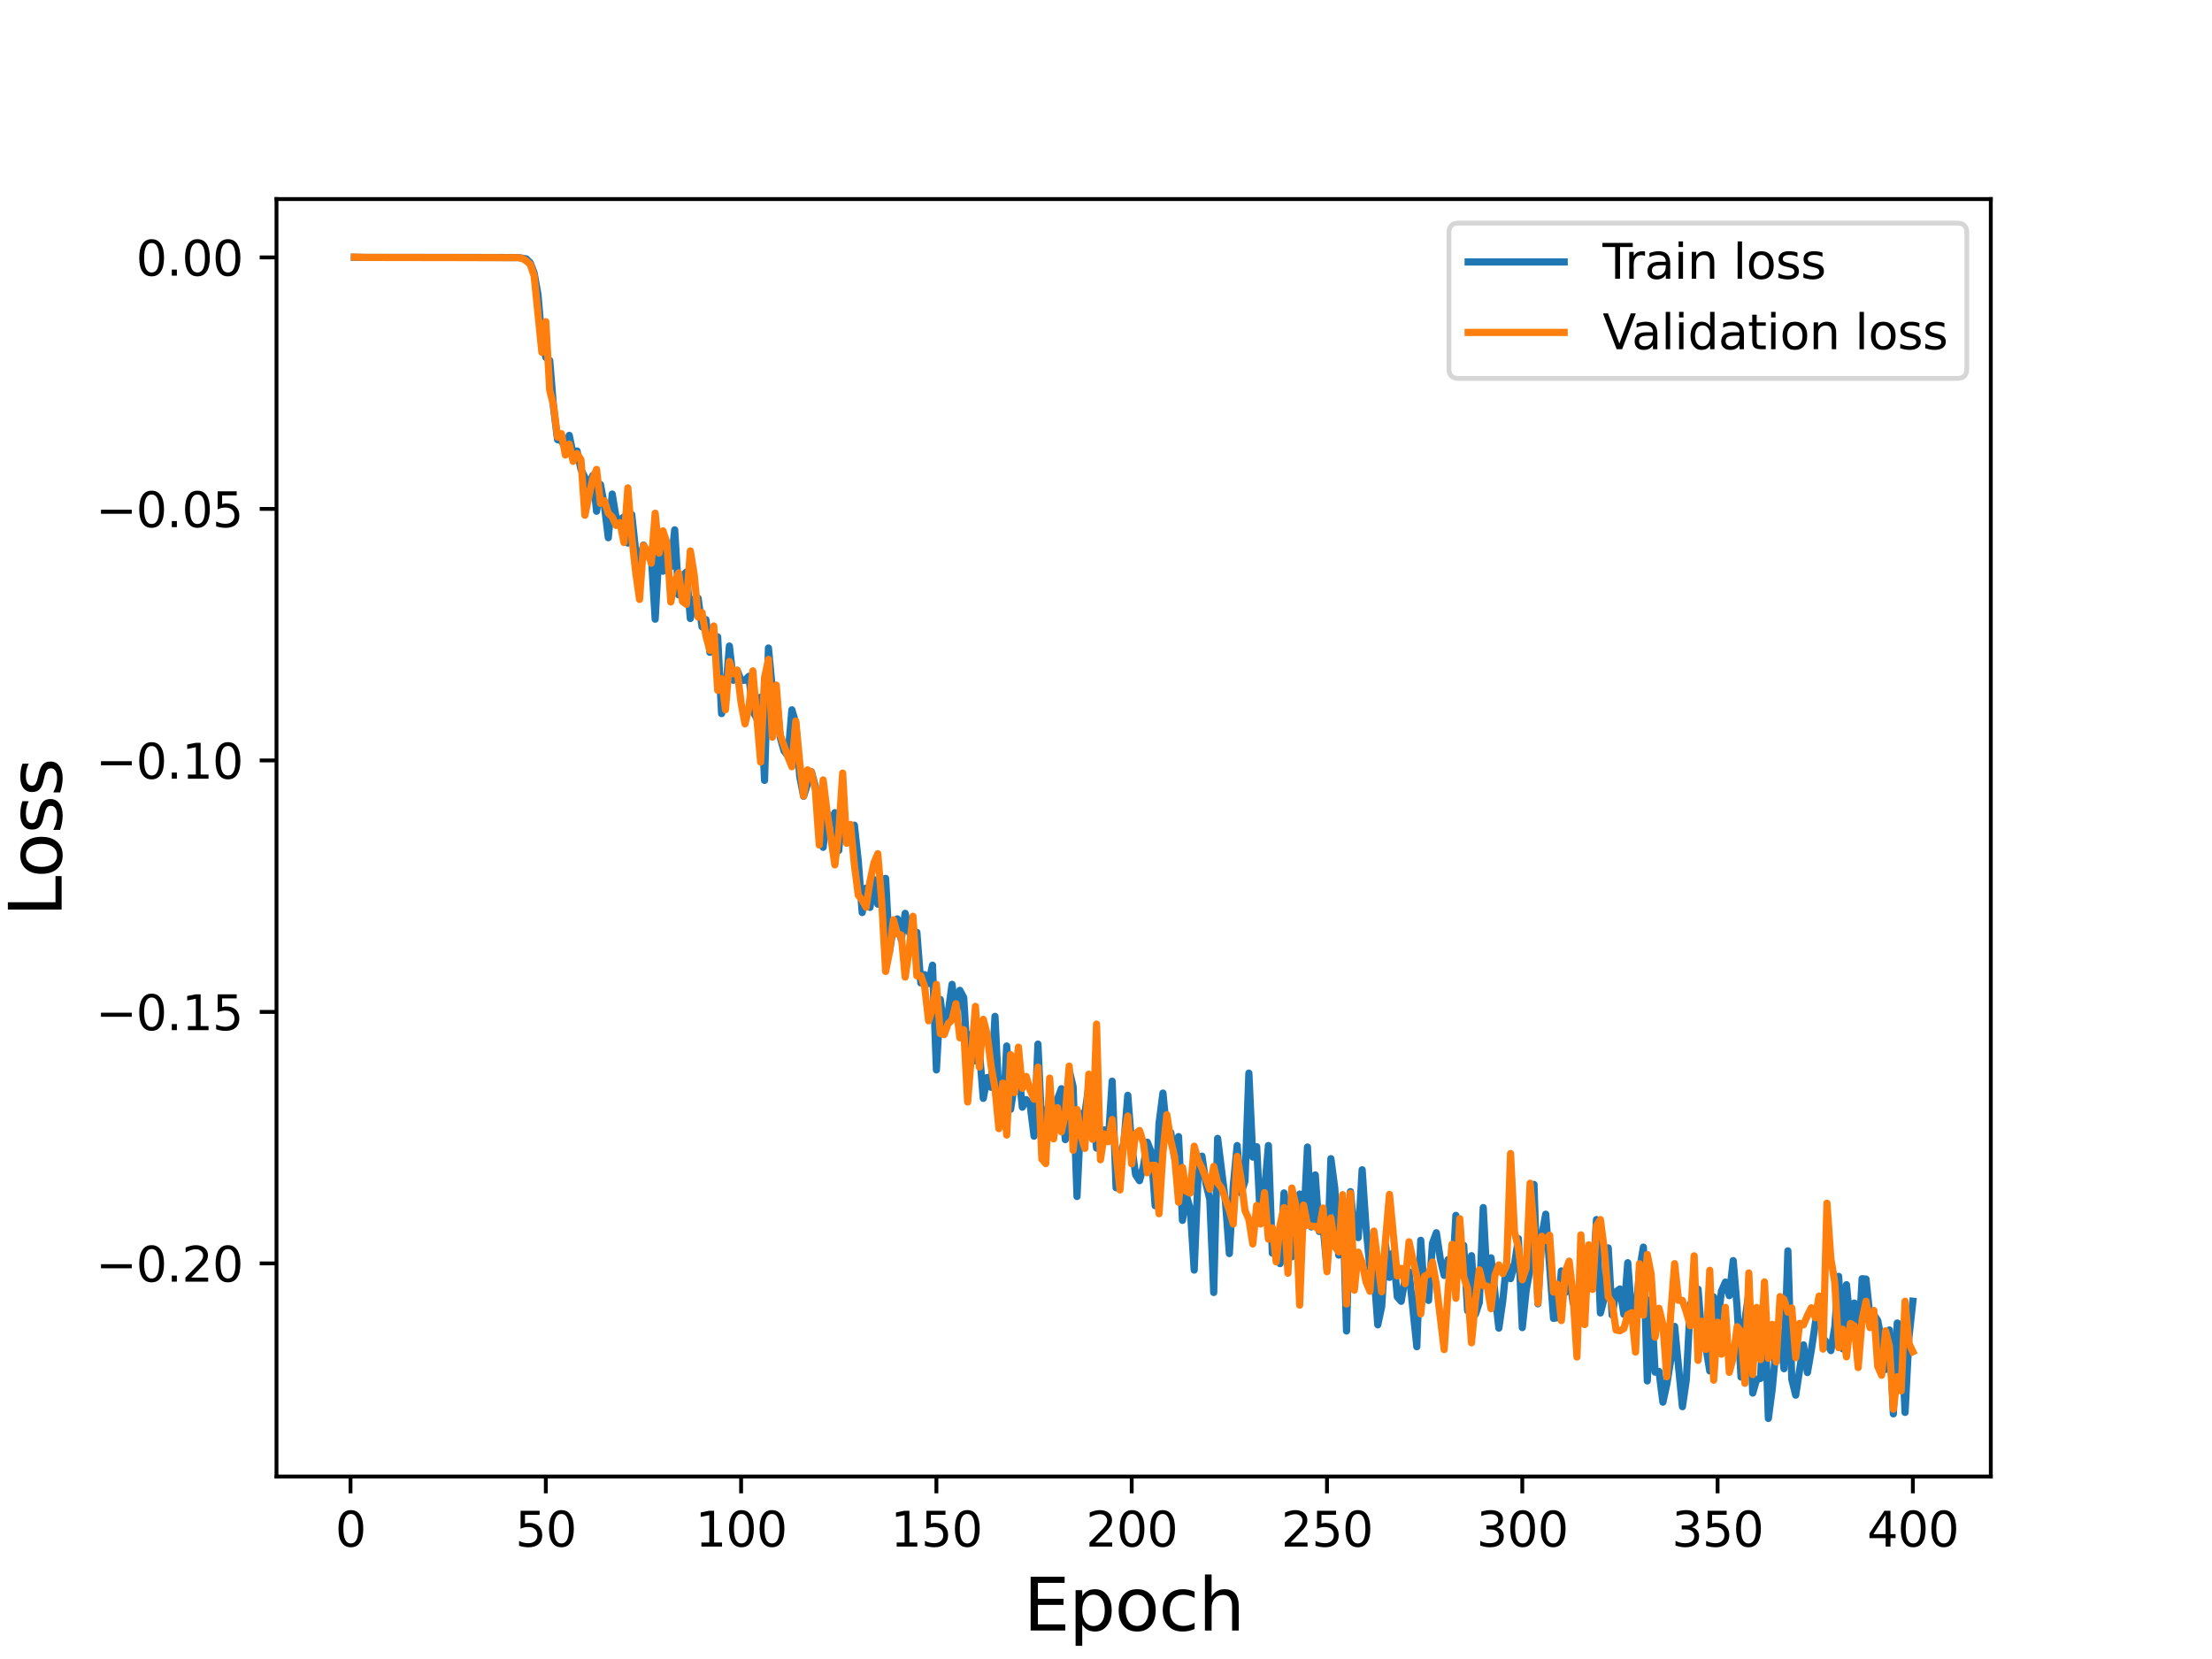 <?xml version="1.0" encoding="utf-8" standalone="no"?>
<!DOCTYPE svg PUBLIC "-//W3C//DTD SVG 1.1//EN"
  "http://www.w3.org/Graphics/SVG/1.1/DTD/svg11.dtd">
<svg height="345.6pt" version="1.1" viewBox="0 0 460.8 345.6" width="460.8pt" xmlns="http://www.w3.org/2000/svg" xmlns:xlink="http://www.w3.org/1999/xlink">
 <defs>
  <style type="text/css">*{stroke-linecap:butt;stroke-linejoin:round;}</style>
 </defs>
 <g id="figure_1">
  <g id="patch_1">
   <path d="M 0 345.6 
L 460.8 345.6 
L 460.8 0 
L 0 0 
z
" style="fill:#ffffff;"/>
  </g>
  <g id="axes_1">
   <g id="patch_2">
    <path d="M 57.6 307.584 
L 414.72 307.584 
L 414.72 41.472 
L 57.6 41.472 
z
" style="fill:#ffffff;"/>
   </g>
   <g id="matplotlib.axis_1">
    <g id="xtick_1">
     <g id="line2d_1">
      <defs>
       <path d="M 0 0 
L 0 3.5 
" id="mc904002180" style="stroke:#000000;stroke-width:0.8;"/>
      </defs>
      <g>
       <use style="stroke:#000000;stroke-width:0.8;" x="73.019" xlink:href="#mc904002180" y="307.584"/>
      </g>
     </g>
     <g id="text_1">
      <!-- 0 -->
      <g transform="translate(69.838 322.182)scale(0.1 -0.1)">
       <defs>
        <path d="M 2034 4250 
Q 1547 4250 1301 3770 
Q 1056 3291 1056 2328 
Q 1056 1369 1301 889 
Q 1547 409 2034 409 
Q 2525 409 2770 889 
Q 3016 1369 3016 2328 
Q 3016 3291 2770 3770 
Q 2525 4250 2034 4250 
z
M 2034 4750 
Q 2819 4750 3233 4129 
Q 3647 3509 3647 2328 
Q 3647 1150 3233 529 
Q 2819 -91 2034 -91 
Q 1250 -91 836 529 
Q 422 1150 422 2328 
Q 422 3509 836 4129 
Q 1250 4750 2034 4750 
z
" id="DejaVuSans-30" transform="scale(0.016)"/>
       </defs>
       <use xlink:href="#DejaVuSans-30"/>
      </g>
     </g>
    </g>
    <g id="xtick_2">
     <g id="line2d_2">
      <g>
       <use style="stroke:#000000;stroke-width:0.8;" x="113.703" xlink:href="#mc904002180" y="307.584"/>
      </g>
     </g>
     <g id="text_2">
      <!-- 50 -->
      <g transform="translate(107.34 322.182)scale(0.1 -0.1)">
       <defs>
        <path d="M 691 4666 
L 3169 4666 
L 3169 4134 
L 1269 4134 
L 1269 2991 
Q 1406 3038 1543 3061 
Q 1681 3084 1819 3084 
Q 2600 3084 3056 2656 
Q 3513 2228 3513 1497 
Q 3513 744 3044 326 
Q 2575 -91 1722 -91 
Q 1428 -91 1123 -41 
Q 819 9 494 109 
L 494 744 
Q 775 591 1075 516 
Q 1375 441 1709 441 
Q 2250 441 2565 725 
Q 2881 1009 2881 1497 
Q 2881 1984 2565 2268 
Q 2250 2553 1709 2553 
Q 1456 2553 1204 2497 
Q 953 2441 691 2322 
L 691 4666 
z
" id="DejaVuSans-35" transform="scale(0.016)"/>
       </defs>
       <use xlink:href="#DejaVuSans-35"/>
       <use x="63.623" xlink:href="#DejaVuSans-30"/>
      </g>
     </g>
    </g>
    <g id="xtick_3">
     <g id="line2d_3">
      <g>
       <use style="stroke:#000000;stroke-width:0.8;" x="154.386" xlink:href="#mc904002180" y="307.584"/>
      </g>
     </g>
     <g id="text_3">
      <!-- 100 -->
      <g transform="translate(144.842 322.182)scale(0.1 -0.1)">
       <defs>
        <path d="M 794 531 
L 1825 531 
L 1825 4091 
L 703 3866 
L 703 4441 
L 1819 4666 
L 2450 4666 
L 2450 531 
L 3481 531 
L 3481 0 
L 794 0 
L 794 531 
z
" id="DejaVuSans-31" transform="scale(0.016)"/>
       </defs>
       <use xlink:href="#DejaVuSans-31"/>
       <use x="63.623" xlink:href="#DejaVuSans-30"/>
       <use x="127.246" xlink:href="#DejaVuSans-30"/>
      </g>
     </g>
    </g>
    <g id="xtick_4">
     <g id="line2d_4">
      <g>
       <use style="stroke:#000000;stroke-width:0.8;" x="195.07" xlink:href="#mc904002180" y="307.584"/>
      </g>
     </g>
     <g id="text_4">
      <!-- 150 -->
      <g transform="translate(185.526 322.182)scale(0.1 -0.1)">
       <use xlink:href="#DejaVuSans-31"/>
       <use x="63.623" xlink:href="#DejaVuSans-35"/>
       <use x="127.246" xlink:href="#DejaVuSans-30"/>
      </g>
     </g>
    </g>
    <g id="xtick_5">
     <g id="line2d_5">
      <g>
       <use style="stroke:#000000;stroke-width:0.8;" x="235.753" xlink:href="#mc904002180" y="307.584"/>
      </g>
     </g>
     <g id="text_5">
      <!-- 200 -->
      <g transform="translate(226.209 322.182)scale(0.1 -0.1)">
       <defs>
        <path d="M 1228 531 
L 3431 531 
L 3431 0 
L 469 0 
L 469 531 
Q 828 903 1448 1529 
Q 2069 2156 2228 2338 
Q 2531 2678 2651 2914 
Q 2772 3150 2772 3378 
Q 2772 3750 2511 3984 
Q 2250 4219 1831 4219 
Q 1534 4219 1204 4116 
Q 875 4013 500 3803 
L 500 4441 
Q 881 4594 1212 4672 
Q 1544 4750 1819 4750 
Q 2544 4750 2975 4387 
Q 3406 4025 3406 3419 
Q 3406 3131 3298 2873 
Q 3191 2616 2906 2266 
Q 2828 2175 2409 1742 
Q 1991 1309 1228 531 
z
" id="DejaVuSans-32" transform="scale(0.016)"/>
       </defs>
       <use xlink:href="#DejaVuSans-32"/>
       <use x="63.623" xlink:href="#DejaVuSans-30"/>
       <use x="127.246" xlink:href="#DejaVuSans-30"/>
      </g>
     </g>
    </g>
    <g id="xtick_6">
     <g id="line2d_6">
      <g>
       <use style="stroke:#000000;stroke-width:0.8;" x="276.437" xlink:href="#mc904002180" y="307.584"/>
      </g>
     </g>
     <g id="text_6">
      <!-- 250 -->
      <g transform="translate(266.893 322.182)scale(0.1 -0.1)">
       <use xlink:href="#DejaVuSans-32"/>
       <use x="63.623" xlink:href="#DejaVuSans-35"/>
       <use x="127.246" xlink:href="#DejaVuSans-30"/>
      </g>
     </g>
    </g>
    <g id="xtick_7">
     <g id="line2d_7">
      <g>
       <use style="stroke:#000000;stroke-width:0.8;" x="317.12" xlink:href="#mc904002180" y="307.584"/>
      </g>
     </g>
     <g id="text_7">
      <!-- 300 -->
      <g transform="translate(307.576 322.182)scale(0.1 -0.1)">
       <defs>
        <path d="M 2597 2516 
Q 3050 2419 3304 2112 
Q 3559 1806 3559 1356 
Q 3559 666 3084 287 
Q 2609 -91 1734 -91 
Q 1441 -91 1130 -33 
Q 819 25 488 141 
L 488 750 
Q 750 597 1062 519 
Q 1375 441 1716 441 
Q 2309 441 2620 675 
Q 2931 909 2931 1356 
Q 2931 1769 2642 2001 
Q 2353 2234 1838 2234 
L 1294 2234 
L 1294 2753 
L 1863 2753 
Q 2328 2753 2575 2939 
Q 2822 3125 2822 3475 
Q 2822 3834 2567 4026 
Q 2313 4219 1838 4219 
Q 1578 4219 1281 4162 
Q 984 4106 628 3988 
L 628 4550 
Q 988 4650 1302 4700 
Q 1616 4750 1894 4750 
Q 2613 4750 3031 4423 
Q 3450 4097 3450 3541 
Q 3450 3153 3228 2886 
Q 3006 2619 2597 2516 
z
" id="DejaVuSans-33" transform="scale(0.016)"/>
       </defs>
       <use xlink:href="#DejaVuSans-33"/>
       <use x="63.623" xlink:href="#DejaVuSans-30"/>
       <use x="127.246" xlink:href="#DejaVuSans-30"/>
      </g>
     </g>
    </g>
    <g id="xtick_8">
     <g id="line2d_8">
      <g>
       <use style="stroke:#000000;stroke-width:0.8;" x="357.804" xlink:href="#mc904002180" y="307.584"/>
      </g>
     </g>
     <g id="text_8">
      <!-- 350 -->
      <g transform="translate(348.26 322.182)scale(0.1 -0.1)">
       <use xlink:href="#DejaVuSans-33"/>
       <use x="63.623" xlink:href="#DejaVuSans-35"/>
       <use x="127.246" xlink:href="#DejaVuSans-30"/>
      </g>
     </g>
    </g>
    <g id="xtick_9">
     <g id="line2d_9">
      <g>
       <use style="stroke:#000000;stroke-width:0.8;" x="398.487" xlink:href="#mc904002180" y="307.584"/>
      </g>
     </g>
     <g id="text_9">
      <!-- 400 -->
      <g transform="translate(388.944 322.182)scale(0.1 -0.1)">
       <defs>
        <path d="M 2419 4116 
L 825 1625 
L 2419 1625 
L 2419 4116 
z
M 2253 4666 
L 3047 4666 
L 3047 1625 
L 3713 1625 
L 3713 1100 
L 3047 1100 
L 3047 0 
L 2419 0 
L 2419 1100 
L 313 1100 
L 313 1709 
L 2253 4666 
z
" id="DejaVuSans-34" transform="scale(0.016)"/>
       </defs>
       <use xlink:href="#DejaVuSans-34"/>
       <use x="63.623" xlink:href="#DejaVuSans-30"/>
       <use x="127.246" xlink:href="#DejaVuSans-30"/>
      </g>
     </g>
    </g>
    <g id="text_10">
     <!-- Epoch -->
     <g transform="translate(213.194 339.66)scale(0.15 -0.15)">
      <defs>
       <path d="M 628 4666 
L 3578 4666 
L 3578 4134 
L 1259 4134 
L 1259 2753 
L 3481 2753 
L 3481 2222 
L 1259 2222 
L 1259 531 
L 3634 531 
L 3634 0 
L 628 0 
L 628 4666 
z
" id="DejaVuSans-45" transform="scale(0.016)"/>
       <path d="M 1159 525 
L 1159 -1331 
L 581 -1331 
L 581 3500 
L 1159 3500 
L 1159 2969 
Q 1341 3281 1617 3432 
Q 1894 3584 2278 3584 
Q 2916 3584 3314 3078 
Q 3713 2572 3713 1747 
Q 3713 922 3314 415 
Q 2916 -91 2278 -91 
Q 1894 -91 1617 61 
Q 1341 213 1159 525 
z
M 3116 1747 
Q 3116 2381 2855 2742 
Q 2594 3103 2138 3103 
Q 1681 3103 1420 2742 
Q 1159 2381 1159 1747 
Q 1159 1113 1420 752 
Q 1681 391 2138 391 
Q 2594 391 2855 752 
Q 3116 1113 3116 1747 
z
" id="DejaVuSans-70" transform="scale(0.016)"/>
       <path d="M 1959 3097 
Q 1497 3097 1228 2736 
Q 959 2375 959 1747 
Q 959 1119 1226 758 
Q 1494 397 1959 397 
Q 2419 397 2687 759 
Q 2956 1122 2956 1747 
Q 2956 2369 2687 2733 
Q 2419 3097 1959 3097 
z
M 1959 3584 
Q 2709 3584 3137 3096 
Q 3566 2609 3566 1747 
Q 3566 888 3137 398 
Q 2709 -91 1959 -91 
Q 1206 -91 779 398 
Q 353 888 353 1747 
Q 353 2609 779 3096 
Q 1206 3584 1959 3584 
z
" id="DejaVuSans-6f" transform="scale(0.016)"/>
       <path d="M 3122 3366 
L 3122 2828 
Q 2878 2963 2633 3030 
Q 2388 3097 2138 3097 
Q 1578 3097 1268 2742 
Q 959 2388 959 1747 
Q 959 1106 1268 751 
Q 1578 397 2138 397 
Q 2388 397 2633 464 
Q 2878 531 3122 666 
L 3122 134 
Q 2881 22 2623 -34 
Q 2366 -91 2075 -91 
Q 1284 -91 818 406 
Q 353 903 353 1747 
Q 353 2603 823 3093 
Q 1294 3584 2113 3584 
Q 2378 3584 2631 3529 
Q 2884 3475 3122 3366 
z
" id="DejaVuSans-63" transform="scale(0.016)"/>
       <path d="M 3513 2113 
L 3513 0 
L 2938 0 
L 2938 2094 
Q 2938 2591 2744 2837 
Q 2550 3084 2163 3084 
Q 1697 3084 1428 2787 
Q 1159 2491 1159 1978 
L 1159 0 
L 581 0 
L 581 4863 
L 1159 4863 
L 1159 2956 
Q 1366 3272 1645 3428 
Q 1925 3584 2291 3584 
Q 2894 3584 3203 3211 
Q 3513 2838 3513 2113 
z
" id="DejaVuSans-68" transform="scale(0.016)"/>
      </defs>
      <use xlink:href="#DejaVuSans-45"/>
      <use x="63.184" xlink:href="#DejaVuSans-70"/>
      <use x="126.66" xlink:href="#DejaVuSans-6f"/>
      <use x="187.842" xlink:href="#DejaVuSans-63"/>
      <use x="242.822" xlink:href="#DejaVuSans-68"/>
     </g>
    </g>
   </g>
   <g id="matplotlib.axis_2">
    <g id="ytick_1">
     <g id="line2d_10">
      <defs>
       <path d="M 0 0 
L -3.5 0 
" id="m92c2e6aaed" style="stroke:#000000;stroke-width:0.8;"/>
      </defs>
      <g>
       <use style="stroke:#000000;stroke-width:0.8;" x="57.6" xlink:href="#m92c2e6aaed" y="263.192"/>
      </g>
     </g>
     <g id="text_11">
      <!-- −0.20 -->
      <g transform="translate(19.955 266.992)scale(0.1 -0.1)">
       <defs>
        <path d="M 678 2272 
L 4684 2272 
L 4684 1741 
L 678 1741 
L 678 2272 
z
" id="DejaVuSans-2212" transform="scale(0.016)"/>
        <path d="M 684 794 
L 1344 794 
L 1344 0 
L 684 0 
L 684 794 
z
" id="DejaVuSans-2e" transform="scale(0.016)"/>
       </defs>
       <use xlink:href="#DejaVuSans-2212"/>
       <use x="83.789" xlink:href="#DejaVuSans-30"/>
       <use x="147.412" xlink:href="#DejaVuSans-2e"/>
       <use x="179.199" xlink:href="#DejaVuSans-32"/>
       <use x="242.822" xlink:href="#DejaVuSans-30"/>
      </g>
     </g>
    </g>
    <g id="ytick_2">
     <g id="line2d_11">
      <g>
       <use style="stroke:#000000;stroke-width:0.8;" x="57.6" xlink:href="#m92c2e6aaed" y="210.801"/>
      </g>
     </g>
     <g id="text_12">
      <!-- −0.15 -->
      <g transform="translate(19.955 214.6)scale(0.1 -0.1)">
       <use xlink:href="#DejaVuSans-2212"/>
       <use x="83.789" xlink:href="#DejaVuSans-30"/>
       <use x="147.412" xlink:href="#DejaVuSans-2e"/>
       <use x="179.199" xlink:href="#DejaVuSans-31"/>
       <use x="242.822" xlink:href="#DejaVuSans-35"/>
      </g>
     </g>
    </g>
    <g id="ytick_3">
     <g id="line2d_12">
      <g>
       <use style="stroke:#000000;stroke-width:0.8;" x="57.6" xlink:href="#m92c2e6aaed" y="158.409"/>
      </g>
     </g>
     <g id="text_13">
      <!-- −0.10 -->
      <g transform="translate(19.955 162.208)scale(0.1 -0.1)">
       <use xlink:href="#DejaVuSans-2212"/>
       <use x="83.789" xlink:href="#DejaVuSans-30"/>
       <use x="147.412" xlink:href="#DejaVuSans-2e"/>
       <use x="179.199" xlink:href="#DejaVuSans-31"/>
       <use x="242.822" xlink:href="#DejaVuSans-30"/>
      </g>
     </g>
    </g>
    <g id="ytick_4">
     <g id="line2d_13">
      <g>
       <use style="stroke:#000000;stroke-width:0.8;" x="57.6" xlink:href="#m92c2e6aaed" y="106.017"/>
      </g>
     </g>
     <g id="text_14">
      <!-- −0.05 -->
      <g transform="translate(19.955 109.816)scale(0.1 -0.1)">
       <use xlink:href="#DejaVuSans-2212"/>
       <use x="83.789" xlink:href="#DejaVuSans-30"/>
       <use x="147.412" xlink:href="#DejaVuSans-2e"/>
       <use x="179.199" xlink:href="#DejaVuSans-30"/>
       <use x="242.822" xlink:href="#DejaVuSans-35"/>
      </g>
     </g>
    </g>
    <g id="ytick_5">
     <g id="line2d_14">
      <g>
       <use style="stroke:#000000;stroke-width:0.8;" x="57.6" xlink:href="#m92c2e6aaed" y="53.625"/>
      </g>
     </g>
     <g id="text_15">
      <!-- 0.00 -->
      <g transform="translate(28.334 57.424)scale(0.1 -0.1)">
       <use xlink:href="#DejaVuSans-30"/>
       <use x="63.623" xlink:href="#DejaVuSans-2e"/>
       <use x="95.41" xlink:href="#DejaVuSans-30"/>
       <use x="159.033" xlink:href="#DejaVuSans-30"/>
      </g>
     </g>
    </g>
    <g id="text_16">
     <!-- Loss -->
     <g transform="translate(12.835 190.979)rotate(-90)scale(0.15 -0.15)">
      <defs>
       <path d="M 628 4666 
L 1259 4666 
L 1259 531 
L 3531 531 
L 3531 0 
L 628 0 
L 628 4666 
z
" id="DejaVuSans-4c" transform="scale(0.016)"/>
       <path d="M 2834 3397 
L 2834 2853 
Q 2591 2978 2328 3040 
Q 2066 3103 1784 3103 
Q 1356 3103 1142 2972 
Q 928 2841 928 2578 
Q 928 2378 1081 2264 
Q 1234 2150 1697 2047 
L 1894 2003 
Q 2506 1872 2764 1633 
Q 3022 1394 3022 966 
Q 3022 478 2636 193 
Q 2250 -91 1575 -91 
Q 1294 -91 989 -36 
Q 684 19 347 128 
L 347 722 
Q 666 556 975 473 
Q 1284 391 1588 391 
Q 1994 391 2212 530 
Q 2431 669 2431 922 
Q 2431 1156 2273 1281 
Q 2116 1406 1581 1522 
L 1381 1569 
Q 847 1681 609 1914 
Q 372 2147 372 2553 
Q 372 3047 722 3315 
Q 1072 3584 1716 3584 
Q 2034 3584 2315 3537 
Q 2597 3491 2834 3397 
z
" id="DejaVuSans-73" transform="scale(0.016)"/>
      </defs>
      <use xlink:href="#DejaVuSans-4c"/>
      <use x="53.963" xlink:href="#DejaVuSans-6f"/>
      <use x="115.145" xlink:href="#DejaVuSans-73"/>
      <use x="167.244" xlink:href="#DejaVuSans-73"/>
     </g>
    </g>
   </g>
   <g id="line2d_15">
    <path clip-path="url(#pe8bd68c687)" d="M 73.833 53.594 
L 76.274 53.63 
L 97.429 53.625 
L 108.007 53.651 
L 109.634 53.927 
L 110.448 54.731 
L 111.262 56.855 
L 112.075 61.362 
L 112.889 70.867 
L 113.703 74.439 
L 114.516 75.083 
L 115.33 85.012 
L 116.144 91.591 
L 116.957 91.768 
L 117.771 93.359 
L 118.585 90.696 
L 119.398 94.628 
L 120.212 93.939 
L 121.026 97.782 
L 122.653 101.14 
L 123.467 99.069 
L 124.28 106.503 
L 125.094 100.937 
L 125.908 105.329 
L 126.721 112.018 
L 127.535 102.919 
L 128.349 107.891 
L 129.162 108.252 
L 129.976 107.688 
L 130.79 113.131 
L 131.603 107.196 
L 132.417 114.716 
L 133.231 117.406 
L 134.044 113.55 
L 134.858 115.379 
L 135.672 115.673 
L 136.485 128.991 
L 137.299 114.453 
L 138.113 118.997 
L 138.926 114.063 
L 139.74 118.096 
L 140.554 110.371 
L 141.367 123.93 
L 142.181 119.975 
L 142.995 119.154 
L 143.808 128.847 
L 144.622 124.788 
L 145.436 124.632 
L 146.249 130.584 
L 147.063 129.081 
L 147.877 135.888 
L 148.69 133.647 
L 149.504 132.67 
L 150.318 148.656 
L 151.131 144.618 
L 151.945 134.587 
L 152.759 141.717 
L 153.572 139.651 
L 154.386 141.758 
L 155.2 141.704 
L 156.013 140.885 
L 156.827 148.148 
L 157.641 149.658 
L 158.454 145.232 
L 159.268 162.567 
L 160.082 134.989 
L 160.895 143.598 
L 161.709 144.264 
L 162.523 153.573 
L 163.336 156.443 
L 164.15 157.488 
L 164.964 147.869 
L 165.777 150.648 
L 166.591 161.7 
L 167.405 165.887 
L 169.032 160.769 
L 169.846 163.77 
L 170.66 171.604 
L 171.473 176.507 
L 172.287 169.437 
L 173.101 171.31 
L 173.914 169.292 
L 174.728 177.175 
L 175.542 167.638 
L 176.355 174.489 
L 177.169 172.166 
L 177.983 171.91 
L 178.796 179.378 
L 179.61 190.103 
L 180.424 185.003 
L 181.237 189.022 
L 182.051 183.218 
L 182.865 188.359 
L 183.678 183.29 
L 184.492 182.98 
L 185.306 198.175 
L 186.119 193.029 
L 186.933 191.416 
L 187.747 195.752 
L 188.56 190.264 
L 189.374 194.086 
L 190.188 195.852 
L 191.001 194.212 
L 191.815 204.763 
L 192.629 203.04 
L 193.442 204.902 
L 194.256 201.067 
L 195.07 222.887 
L 195.883 208.206 
L 196.697 214.912 
L 197.511 211.101 
L 198.324 205.055 
L 199.138 211.821 
L 199.952 206.304 
L 200.765 207.84 
L 201.579 221.532 
L 202.393 215.414 
L 203.206 221.009 
L 204.02 218.858 
L 204.834 228.814 
L 205.647 224.47 
L 206.461 226.506 
L 207.275 211.724 
L 208.088 228.422 
L 208.902 233.759 
L 209.716 217.898 
L 210.529 231.093 
L 211.343 225.808 
L 212.157 222.72 
L 212.97 230.645 
L 213.784 229.065 
L 214.598 230.186 
L 215.411 236.688 
L 216.225 217.502 
L 217.039 235.488 
L 217.852 232.993 
L 218.666 229.244 
L 219.48 233.42 
L 220.293 228.989 
L 221.107 226.796 
L 221.921 237.41 
L 222.734 222.948 
L 223.548 226.366 
L 224.362 249.256 
L 225.175 231.982 
L 225.989 232.009 
L 226.803 226.404 
L 227.616 230.366 
L 228.43 239.177 
L 229.244 235.572 
L 230.057 235.381 
L 230.871 237.765 
L 231.685 225.221 
L 232.498 247.43 
L 233.312 240.383 
L 234.126 238.162 
L 234.939 228.164 
L 235.753 238.693 
L 236.567 244.716 
L 237.381 245.964 
L 238.194 242.992 
L 239.008 237.941 
L 239.822 240.026 
L 240.635 251.17 
L 241.449 234.012 
L 242.263 227.704 
L 243.076 236.168 
L 243.89 235.919 
L 244.704 241.311 
L 245.517 236.768 
L 246.331 254.224 
L 247.145 249.054 
L 247.958 251.837 
L 248.772 264.584 
L 249.586 244.744 
L 250.399 240.844 
L 251.213 246.518 
L 252.027 249.876 
L 252.84 269.251 
L 253.654 237.143 
L 255.281 250.292 
L 256.095 261.146 
L 256.909 247.062 
L 257.722 238.634 
L 258.536 248.535 
L 259.35 246.063 
L 260.163 223.553 
L 260.977 241.045 
L 261.791 238.879 
L 262.604 254.768 
L 263.418 248.219 
L 264.232 238.635 
L 265.045 261.04 
L 265.859 259.779 
L 266.673 263.233 
L 267.486 248.506 
L 268.3 253.492 
L 269.114 261.83 
L 269.927 253.776 
L 270.741 248.739 
L 271.555 255.581 
L 272.368 238.947 
L 273.182 255.594 
L 273.996 244.756 
L 274.809 256.527 
L 275.623 255.454 
L 276.437 264.262 
L 277.25 241.369 
L 278.064 247.59 
L 278.878 261.464 
L 279.691 249.666 
L 280.505 277.277 
L 281.319 248.24 
L 282.132 256.582 
L 282.946 257.82 
L 283.76 243.679 
L 284.573 255.719 
L 285.387 264.165 
L 286.201 264.905 
L 287.014 275.988 
L 287.828 272.211 
L 288.642 259.351 
L 289.455 266.096 
L 290.269 260.922 
L 291.083 270.17 
L 291.896 271.086 
L 292.71 266.246 
L 293.524 264.926 
L 295.151 280.552 
L 295.965 258.375 
L 296.778 270.135 
L 297.592 270.9 
L 298.406 259.002 
L 299.219 256.805 
L 300.033 262.211 
L 300.847 265.69 
L 301.66 262.392 
L 302.474 267.712 
L 303.288 253.188 
L 304.101 263.186 
L 304.915 259.427 
L 305.729 273.065 
L 306.543 261.582 
L 307.356 273.783 
L 308.17 271.312 
L 308.984 251.558 
L 309.797 267.268 
L 310.611 262.032 
L 312.238 276.677 
L 313.052 270.99 
L 313.866 263.034 
L 314.679 266.37 
L 315.493 263.394 
L 316.307 258.036 
L 317.12 276.569 
L 317.934 268.776 
L 318.748 264.354 
L 319.561 246.745 
L 320.375 271.607 
L 321.189 257.363 
L 322.002 252.936 
L 323.63 274.646 
L 324.443 274.487 
L 325.257 264.756 
L 326.071 269.265 
L 326.884 265.167 
L 327.698 271.434 
L 328.512 270.265 
L 329.325 269.411 
L 330.139 262.17 
L 330.953 267.71 
L 331.766 267.234 
L 332.58 254.055 
L 333.394 273.509 
L 334.207 270.397 
L 335.021 259.955 
L 335.835 273.945 
L 336.648 269.093 
L 337.462 268.516 
L 338.276 273.797 
L 339.089 263.043 
L 339.903 273.841 
L 340.717 274.605 
L 341.53 264.663 
L 342.344 259.797 
L 343.158 287.668 
L 343.971 270.681 
L 344.785 285.843 
L 345.599 285.688 
L 346.412 292.099 
L 347.226 288.365 
L 348.04 283.321 
L 348.853 276.316 
L 350.481 293.041 
L 351.294 287.429 
L 352.108 271.828 
L 352.922 269.669 
L 353.735 268.561 
L 354.549 278.692 
L 355.363 280.603 
L 356.176 285.599 
L 356.99 270.18 
L 357.804 275.468 
L 358.617 268.947 
L 359.431 267.079 
L 360.245 269.907 
L 361.058 262.604 
L 361.872 272.326 
L 362.686 286.868 
L 363.499 275.077 
L 364.313 269.354 
L 365.127 290.206 
L 365.94 287.343 
L 366.754 287.145 
L 367.568 271.183 
L 368.381 295.488 
L 369.195 289.283 
L 370.009 280.558 
L 370.822 277.465 
L 371.636 285.13 
L 372.45 260.574 
L 373.263 287.332 
L 374.077 290.64 
L 375.704 280.16 
L 376.518 285.931 
L 377.332 281.266 
L 378.959 270.402 
L 379.773 278.724 
L 380.587 279.801 
L 381.4 281.356 
L 382.214 276.466 
L 383.028 265.891 
L 383.841 280.976 
L 384.655 267.624 
L 385.469 276.193 
L 386.282 271.445 
L 387.096 281.08 
L 387.91 266.375 
L 388.723 266.457 
L 389.537 274.207 
L 390.351 273.898 
L 391.164 275.072 
L 391.978 279.352 
L 392.792 285.29 
L 393.605 277.063 
L 394.419 294.535 
L 395.233 275.611 
L 396.046 276.096 
L 396.86 294.232 
L 397.674 278.467 
L 398.487 271.067 
L 398.487 271.067 
" style="fill:none;stroke:#1f77b4;stroke-linecap:square;stroke-width:1.5;"/>
   </g>
   <g id="line2d_16">
    <path clip-path="url(#pe8bd68c687)" d="M 73.833 53.568 
L 76.274 53.624 
L 108.007 53.675 
L 108.821 53.842 
L 109.634 54.341 
L 110.448 55.058 
L 111.262 57.414 
L 112.889 73.403 
L 113.703 67.011 
L 114.516 81.294 
L 115.33 84.557 
L 116.144 91.076 
L 116.957 90.349 
L 117.771 94.783 
L 118.585 92.518 
L 119.398 96.108 
L 120.212 94.49 
L 121.026 95.756 
L 121.839 107.336 
L 123.467 99.74 
L 124.28 97.786 
L 125.094 104.885 
L 125.908 104.319 
L 126.721 106.893 
L 127.535 107.684 
L 128.349 109.458 
L 129.162 108.877 
L 129.976 113.015 
L 130.79 101.63 
L 131.603 111.679 
L 132.417 119.139 
L 133.231 124.872 
L 134.044 113.637 
L 134.858 114.785 
L 135.672 117.326 
L 136.485 106.908 
L 137.299 115.237 
L 138.113 110.598 
L 138.926 113.096 
L 139.74 125.41 
L 140.554 121.209 
L 141.367 119.341 
L 142.181 125.292 
L 142.995 125.899 
L 143.808 114.764 
L 144.622 119.775 
L 145.436 128.54 
L 146.249 127.611 
L 147.063 132.499 
L 147.877 135.485 
L 148.69 130.4 
L 149.504 143.812 
L 150.318 141.377 
L 151.131 147.85 
L 151.945 137.81 
L 152.759 140.364 
L 153.572 139.612 
L 154.386 146.465 
L 155.2 150.795 
L 156.013 147.416 
L 156.827 139.75 
L 158.454 158.757 
L 159.268 141.172 
L 160.082 137.354 
L 160.895 153.579 
L 161.709 142.706 
L 162.523 153.042 
L 164.15 157.687 
L 164.964 159.728 
L 165.777 150.216 
L 166.591 158.71 
L 167.405 165.825 
L 168.219 160.381 
L 169.032 160.841 
L 169.846 164.495 
L 170.66 176.029 
L 171.473 162.47 
L 172.287 169.069 
L 173.914 180.17 
L 174.728 173.515 
L 175.542 161.051 
L 176.355 175.662 
L 177.169 171.748 
L 177.983 180.153 
L 178.796 186.49 
L 179.61 187.529 
L 180.424 188.996 
L 181.237 183.614 
L 182.051 179.767 
L 182.865 177.846 
L 183.678 187.76 
L 184.492 202.374 
L 185.306 198.308 
L 186.119 191.606 
L 186.933 194.57 
L 187.747 194.779 
L 188.56 203.542 
L 189.374 197.974 
L 190.188 190.874 
L 191.001 203.293 
L 191.815 203.257 
L 192.629 205.578 
L 193.442 212.655 
L 194.256 210.258 
L 195.07 205.052 
L 195.883 215.302 
L 196.697 215.523 
L 197.511 213.245 
L 198.324 212.475 
L 199.138 209.095 
L 199.952 216.198 
L 200.765 214.514 
L 201.579 229.566 
L 203.206 209.643 
L 204.02 222.302 
L 204.834 212.351 
L 205.647 215.461 
L 206.461 222.053 
L 207.275 226.689 
L 208.088 235.117 
L 208.902 225.628 
L 209.716 236.453 
L 210.529 219.698 
L 211.343 227.604 
L 212.157 218.139 
L 212.97 226.731 
L 213.784 224.251 
L 214.598 227.073 
L 215.411 228.985 
L 216.225 222.296 
L 217.039 241.453 
L 217.852 242.404 
L 218.666 224.593 
L 219.48 237.242 
L 220.293 230.757 
L 221.107 235.789 
L 221.921 232.141 
L 222.734 222.082 
L 223.548 239.631 
L 224.362 231.13 
L 225.175 236.594 
L 225.989 239.23 
L 226.803 223.775 
L 227.616 237.352 
L 228.43 213.338 
L 229.244 241.602 
L 230.057 236.232 
L 230.871 237.84 
L 231.685 233.21 
L 233.312 247.885 
L 234.126 237.332 
L 234.939 232.485 
L 235.753 242.451 
L 236.567 236.159 
L 237.381 235.503 
L 238.194 238.107 
L 239.008 244.32 
L 239.822 242.778 
L 240.635 242.763 
L 241.449 252.84 
L 242.263 239.969 
L 243.076 232.206 
L 243.89 237.571 
L 244.704 241.004 
L 245.517 250.442 
L 246.331 243.201 
L 247.145 248.179 
L 247.958 248.542 
L 248.772 238.772 
L 249.586 241.717 
L 250.399 243.314 
L 252.027 247.732 
L 252.84 242.976 
L 253.654 246.381 
L 254.468 247.504 
L 256.095 252.11 
L 256.909 254.984 
L 257.722 240.901 
L 258.536 245.598 
L 259.35 252.147 
L 260.163 254.019 
L 260.977 259.137 
L 261.791 251.121 
L 262.604 254.979 
L 263.418 248.449 
L 264.232 258.132 
L 265.045 255.791 
L 265.859 262.88 
L 266.673 255.15 
L 267.486 251.566 
L 268.3 265.237 
L 269.114 247.492 
L 269.927 251.004 
L 270.741 271.879 
L 271.555 251.036 
L 272.368 255.175 
L 273.182 255.414 
L 273.996 255.475 
L 274.809 256.3 
L 275.623 251.653 
L 276.437 264.915 
L 277.25 253.712 
L 278.064 259.66 
L 278.878 260.797 
L 279.691 248.868 
L 280.505 271.647 
L 281.319 248.57 
L 282.132 268.766 
L 282.946 260.845 
L 283.76 263.017 
L 284.573 267.05 
L 285.387 268.996 
L 286.201 256.454 
L 287.828 269.106 
L 288.642 258.135 
L 289.455 248.82 
L 291.083 265.809 
L 291.896 264.221 
L 292.71 267.414 
L 293.524 258.685 
L 295.151 265.947 
L 295.965 273.709 
L 296.778 265.821 
L 297.592 265.476 
L 298.406 262.902 
L 299.219 267.622 
L 300.847 281.137 
L 301.66 268.764 
L 302.474 259.214 
L 303.288 270.453 
L 304.101 253.874 
L 304.915 265.943 
L 305.729 268.45 
L 306.543 279.732 
L 307.356 271.01 
L 308.17 264.529 
L 308.984 267.777 
L 309.797 267.923 
L 310.611 272.634 
L 311.425 265.654 
L 312.238 263.504 
L 313.052 265.327 
L 313.866 263.543 
L 314.679 240.298 
L 315.493 256.628 
L 316.307 260.003 
L 317.12 266.599 
L 317.934 264.16 
L 318.748 246.494 
L 319.561 255.876 
L 320.375 271.445 
L 321.189 257.525 
L 322.002 258.408 
L 322.816 257.326 
L 323.63 269.163 
L 324.443 267.533 
L 325.257 275.104 
L 326.071 264.934 
L 326.884 262.717 
L 327.698 269.864 
L 328.512 282.688 
L 329.325 257.241 
L 330.139 275.931 
L 330.953 259.322 
L 331.766 268.606 
L 332.58 255.35 
L 333.394 254.058 
L 334.207 260.302 
L 335.021 270.173 
L 335.835 271.348 
L 336.648 277.056 
L 337.462 277.224 
L 338.276 276.765 
L 339.089 273.887 
L 339.903 273.469 
L 340.717 281.658 
L 341.53 263.265 
L 342.344 273.956 
L 343.158 261.321 
L 343.971 265.465 
L 344.785 278.557 
L 345.599 272.543 
L 346.412 275.908 
L 347.226 286.806 
L 348.04 273.78 
L 348.853 263.239 
L 349.667 270.876 
L 350.481 270.902 
L 351.294 273.322 
L 352.108 276.166 
L 352.922 261.614 
L 353.735 283.4 
L 354.549 275.241 
L 355.363 281.118 
L 356.176 264.623 
L 356.99 287.516 
L 357.804 275.445 
L 358.617 282.105 
L 359.431 272.345 
L 360.245 285.883 
L 361.058 282.848 
L 361.872 276.373 
L 362.686 277.423 
L 363.499 288.164 
L 364.313 265.173 
L 365.127 286.348 
L 365.94 272.357 
L 366.754 283.228 
L 367.568 267.043 
L 368.381 282.976 
L 369.195 275.892 
L 370.009 283.729 
L 370.822 270.097 
L 371.636 270.698 
L 372.45 273.366 
L 373.263 272.473 
L 374.077 282.823 
L 374.891 275.676 
L 375.704 275.987 
L 376.518 274.042 
L 377.332 272.439 
L 378.146 274.514 
L 378.959 269.983 
L 379.773 281.041 
L 380.587 250.647 
L 381.4 262.151 
L 382.214 267.125 
L 383.028 280.742 
L 383.841 276.896 
L 384.655 282.654 
L 385.469 275.713 
L 386.282 276.195 
L 387.096 284.886 
L 387.91 274.921 
L 388.723 271.081 
L 389.537 276.557 
L 390.351 272.985 
L 391.164 284.643 
L 391.978 286.486 
L 392.792 277.241 
L 393.605 280.398 
L 394.419 293.566 
L 395.233 286.805 
L 396.046 289.752 
L 396.86 271.078 
L 397.674 279.86 
L 398.487 281.59 
L 398.487 281.59 
" style="fill:none;stroke:#ff7f0e;stroke-linecap:square;stroke-width:1.5;"/>
   </g>
   <g id="patch_3">
    <path d="M 57.6 307.584 
L 57.6 41.472 
" style="fill:none;stroke:#000000;stroke-linecap:square;stroke-linejoin:miter;stroke-width:0.8;"/>
   </g>
   <g id="patch_4">
    <path d="M 414.72 307.584 
L 414.72 41.472 
" style="fill:none;stroke:#000000;stroke-linecap:square;stroke-linejoin:miter;stroke-width:0.8;"/>
   </g>
   <g id="patch_5">
    <path d="M 57.6 307.584 
L 414.72 307.584 
" style="fill:none;stroke:#000000;stroke-linecap:square;stroke-linejoin:miter;stroke-width:0.8;"/>
   </g>
   <g id="patch_6">
    <path d="M 57.6 41.472 
L 414.72 41.472 
" style="fill:none;stroke:#000000;stroke-linecap:square;stroke-linejoin:miter;stroke-width:0.8;"/>
   </g>
   <g id="legend_1">
    <g id="patch_7">
     <path d="M 303.845 78.828 
L 407.72 78.828 
Q 409.72 78.828 409.72 76.828 
L 409.72 48.472 
Q 409.72 46.472 407.72 46.472 
L 303.845 46.472 
Q 301.845 46.472 301.845 48.472 
L 301.845 76.828 
Q 301.845 78.828 303.845 78.828 
z
" style="fill:#ffffff;opacity:0.8;stroke:#cccccc;stroke-linejoin:miter;"/>
    </g>
    <g id="line2d_17">
     <path d="M 305.845 54.57 
L 325.845 54.57 
" style="fill:none;stroke:#1f77b4;stroke-linecap:square;stroke-width:1.5;"/>
    </g>
    <g id="line2d_18"/>
    <g id="text_17">
     <!-- Train loss -->
     <g transform="translate(333.845 58.07)scale(0.1 -0.1)">
      <defs>
       <path d="M -19 4666 
L 3928 4666 
L 3928 4134 
L 2272 4134 
L 2272 0 
L 1638 0 
L 1638 4134 
L -19 4134 
L -19 4666 
z
" id="DejaVuSans-54" transform="scale(0.016)"/>
       <path d="M 2631 2963 
Q 2534 3019 2420 3045 
Q 2306 3072 2169 3072 
Q 1681 3072 1420 2755 
Q 1159 2438 1159 1844 
L 1159 0 
L 581 0 
L 581 3500 
L 1159 3500 
L 1159 2956 
Q 1341 3275 1631 3429 
Q 1922 3584 2338 3584 
Q 2397 3584 2469 3576 
Q 2541 3569 2628 3553 
L 2631 2963 
z
" id="DejaVuSans-72" transform="scale(0.016)"/>
       <path d="M 2194 1759 
Q 1497 1759 1228 1600 
Q 959 1441 959 1056 
Q 959 750 1161 570 
Q 1363 391 1709 391 
Q 2188 391 2477 730 
Q 2766 1069 2766 1631 
L 2766 1759 
L 2194 1759 
z
M 3341 1997 
L 3341 0 
L 2766 0 
L 2766 531 
Q 2569 213 2275 61 
Q 1981 -91 1556 -91 
Q 1019 -91 701 211 
Q 384 513 384 1019 
Q 384 1609 779 1909 
Q 1175 2209 1959 2209 
L 2766 2209 
L 2766 2266 
Q 2766 2663 2505 2880 
Q 2244 3097 1772 3097 
Q 1472 3097 1187 3025 
Q 903 2953 641 2809 
L 641 3341 
Q 956 3463 1253 3523 
Q 1550 3584 1831 3584 
Q 2591 3584 2966 3190 
Q 3341 2797 3341 1997 
z
" id="DejaVuSans-61" transform="scale(0.016)"/>
       <path d="M 603 3500 
L 1178 3500 
L 1178 0 
L 603 0 
L 603 3500 
z
M 603 4863 
L 1178 4863 
L 1178 4134 
L 603 4134 
L 603 4863 
z
" id="DejaVuSans-69" transform="scale(0.016)"/>
       <path d="M 3513 2113 
L 3513 0 
L 2938 0 
L 2938 2094 
Q 2938 2591 2744 2837 
Q 2550 3084 2163 3084 
Q 1697 3084 1428 2787 
Q 1159 2491 1159 1978 
L 1159 0 
L 581 0 
L 581 3500 
L 1159 3500 
L 1159 2956 
Q 1366 3272 1645 3428 
Q 1925 3584 2291 3584 
Q 2894 3584 3203 3211 
Q 3513 2838 3513 2113 
z
" id="DejaVuSans-6e" transform="scale(0.016)"/>
       <path id="DejaVuSans-20" transform="scale(0.016)"/>
       <path d="M 603 4863 
L 1178 4863 
L 1178 0 
L 603 0 
L 603 4863 
z
" id="DejaVuSans-6c" transform="scale(0.016)"/>
      </defs>
      <use xlink:href="#DejaVuSans-54"/>
      <use x="46.334" xlink:href="#DejaVuSans-72"/>
      <use x="87.447" xlink:href="#DejaVuSans-61"/>
      <use x="148.727" xlink:href="#DejaVuSans-69"/>
      <use x="176.51" xlink:href="#DejaVuSans-6e"/>
      <use x="239.889" xlink:href="#DejaVuSans-20"/>
      <use x="271.676" xlink:href="#DejaVuSans-6c"/>
      <use x="299.459" xlink:href="#DejaVuSans-6f"/>
      <use x="360.641" xlink:href="#DejaVuSans-73"/>
      <use x="412.74" xlink:href="#DejaVuSans-73"/>
     </g>
    </g>
    <g id="line2d_19">
     <path d="M 305.845 69.249 
L 325.845 69.249 
" style="fill:none;stroke:#ff7f0e;stroke-linecap:square;stroke-width:1.5;"/>
    </g>
    <g id="line2d_20"/>
    <g id="text_18">
     <!-- Validation loss -->
     <g transform="translate(333.845 72.749)scale(0.1 -0.1)">
      <defs>
       <path d="M 1831 0 
L 50 4666 
L 709 4666 
L 2188 738 
L 3669 4666 
L 4325 4666 
L 2547 0 
L 1831 0 
z
" id="DejaVuSans-56" transform="scale(0.016)"/>
       <path d="M 2906 2969 
L 2906 4863 
L 3481 4863 
L 3481 0 
L 2906 0 
L 2906 525 
Q 2725 213 2448 61 
Q 2172 -91 1784 -91 
Q 1150 -91 751 415 
Q 353 922 353 1747 
Q 353 2572 751 3078 
Q 1150 3584 1784 3584 
Q 2172 3584 2448 3432 
Q 2725 3281 2906 2969 
z
M 947 1747 
Q 947 1113 1208 752 
Q 1469 391 1925 391 
Q 2381 391 2643 752 
Q 2906 1113 2906 1747 
Q 2906 2381 2643 2742 
Q 2381 3103 1925 3103 
Q 1469 3103 1208 2742 
Q 947 2381 947 1747 
z
" id="DejaVuSans-64" transform="scale(0.016)"/>
       <path d="M 1172 4494 
L 1172 3500 
L 2356 3500 
L 2356 3053 
L 1172 3053 
L 1172 1153 
Q 1172 725 1289 603 
Q 1406 481 1766 481 
L 2356 481 
L 2356 0 
L 1766 0 
Q 1100 0 847 248 
Q 594 497 594 1153 
L 594 3053 
L 172 3053 
L 172 3500 
L 594 3500 
L 594 4494 
L 1172 4494 
z
" id="DejaVuSans-74" transform="scale(0.016)"/>
      </defs>
      <use xlink:href="#DejaVuSans-56"/>
      <use x="60.658" xlink:href="#DejaVuSans-61"/>
      <use x="121.938" xlink:href="#DejaVuSans-6c"/>
      <use x="149.721" xlink:href="#DejaVuSans-69"/>
      <use x="177.504" xlink:href="#DejaVuSans-64"/>
      <use x="240.98" xlink:href="#DejaVuSans-61"/>
      <use x="302.26" xlink:href="#DejaVuSans-74"/>
      <use x="341.469" xlink:href="#DejaVuSans-69"/>
      <use x="369.252" xlink:href="#DejaVuSans-6f"/>
      <use x="430.434" xlink:href="#DejaVuSans-6e"/>
      <use x="493.812" xlink:href="#DejaVuSans-20"/>
      <use x="525.6" xlink:href="#DejaVuSans-6c"/>
      <use x="553.383" xlink:href="#DejaVuSans-6f"/>
      <use x="614.564" xlink:href="#DejaVuSans-73"/>
      <use x="666.664" xlink:href="#DejaVuSans-73"/>
     </g>
    </g>
   </g>
  </g>
 </g>
 <defs>
  <clipPath id="pe8bd68c687">
   <rect height="266.112" width="357.12" x="57.6" y="41.472"/>
  </clipPath>
 </defs>
</svg>
